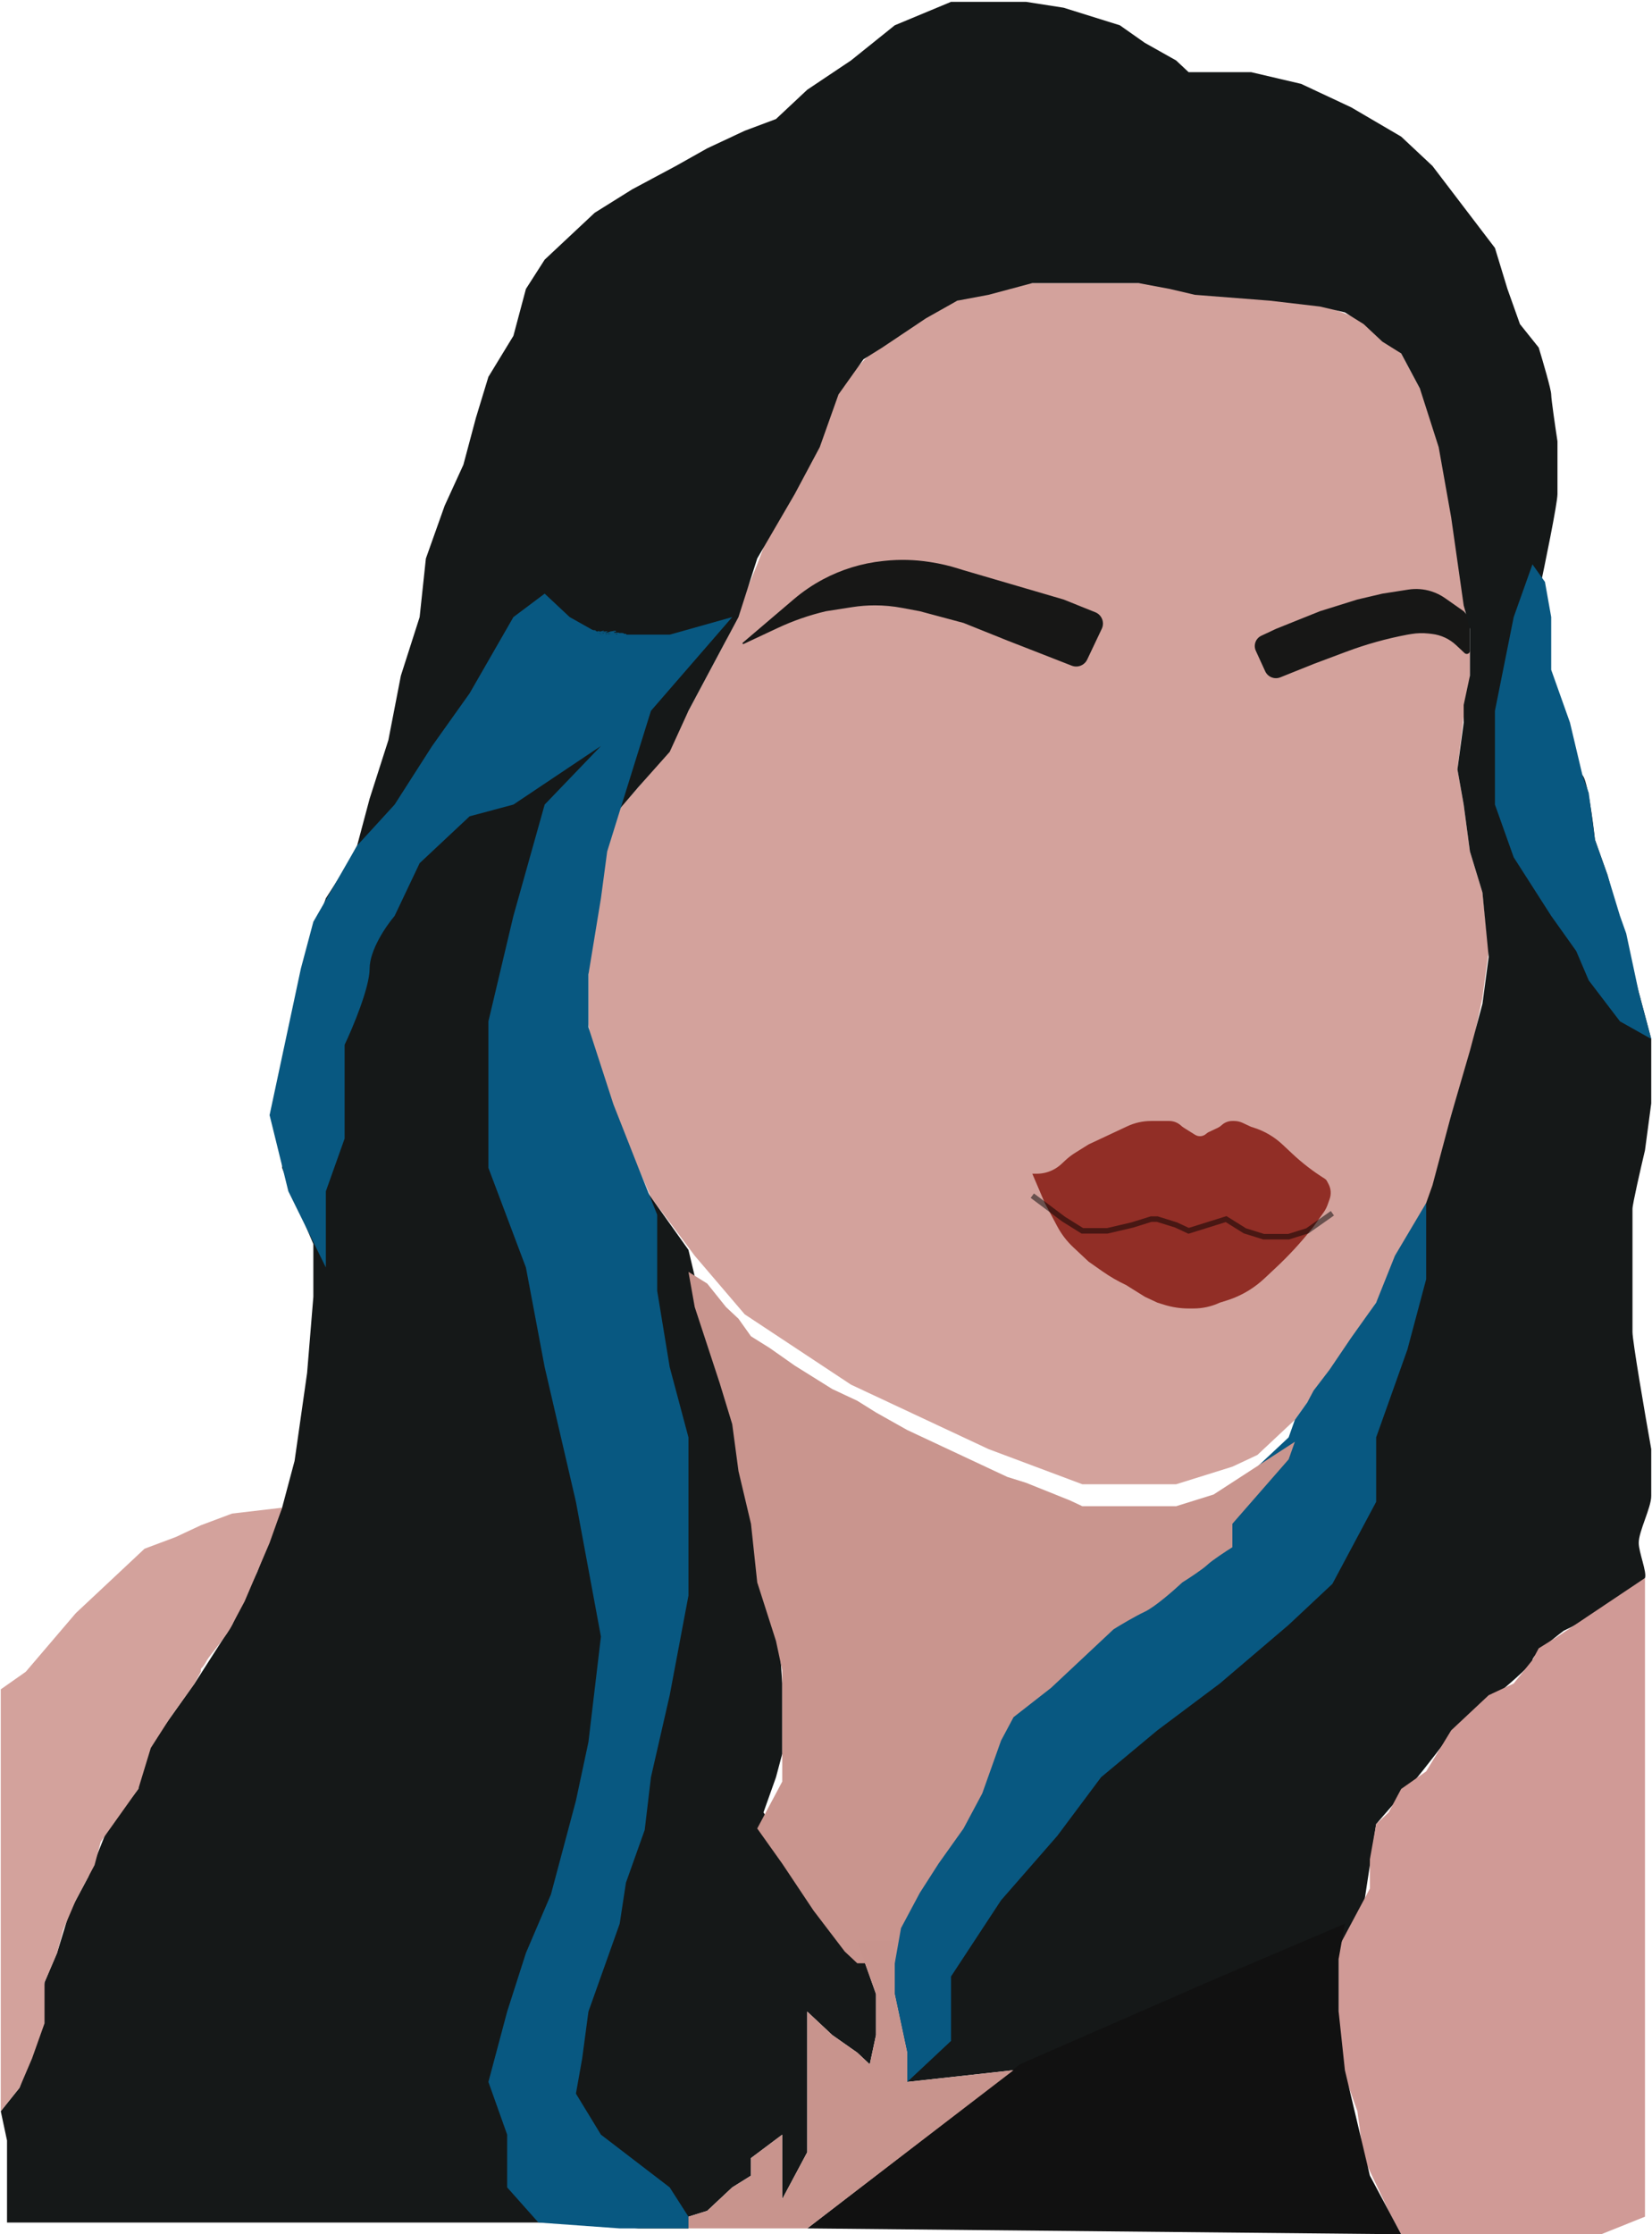 <svg width="301" height="407" viewBox="0 0 301 407" fill="none" xmlns="http://www.w3.org/2000/svg">
<path d="M118.605 218.078L108.353 194.596L107.214 186.553V177.518L108.353 165.777L111.771 148.699L120.884 138.026L132.275 116.679L137.97 102.803L144.805 84.658L150.5 72.917L159.613 63.311L167.587 57.974L174.421 54.772L180.117 52.637L186.951 51.57H197.203H208.594L225.681 53.705L241.628 55.839L247.323 57.974L255.297 64.378L260.993 75.052L263.271 85.725L265.549 100.668L266.688 109.207L267.827 118.813V124.15L266.688 130.554L265.549 140.161L266.688 146.565L267.827 155.104L270.105 162.575L271.244 173.249L270.105 181.788L267.827 192.461L264.41 203.135L262.132 215.943L260.993 217.01L257.575 225.549L250.741 237.29L242.767 249.031L235.932 258.637L229.098 265.041L224.541 267.176L214.29 270.378H197.203L180.117 263.974L155.056 252.233L135.692 239.425L126.579 228.751L118.605 218.078Z" fill="#D3A29C"/>
<path d="M161.224 102.161L160.872 102.198C157.032 102.597 153.306 103.741 149.901 105.563C148.028 106.567 146.267 107.768 144.649 109.146L140.818 112.409L137.685 115.078L136.119 116.412L135.336 117.079C135.213 117.184 135.338 117.378 135.484 117.31L136.831 116.679L139.109 115.611L141.706 114.395C144.523 113.075 147.471 112.052 150.5 111.342L155.285 110.595C156.649 110.382 158.028 110.275 159.409 110.275C161.06 110.275 162.708 110.428 164.331 110.732L167.586 111.342L175.56 113.477L183.534 116.679L195.277 121.264C196.362 121.687 197.59 121.2 198.089 120.148L198.975 118.28L200.747 114.544C201.296 113.387 200.756 112.006 199.567 111.529L199.101 111.342L196.444 110.275L193.786 109.207L175.56 103.87L174.538 103.551C172.943 103.053 171.314 102.674 169.663 102.416L169.365 102.369C166.672 101.949 163.935 101.879 161.224 102.161Z" fill="#171716"/>
<path d="M263.307 108.966L266.688 111.342C267.415 112.023 267.827 112.974 267.827 113.97V118.547C267.827 119.053 267.223 119.315 266.853 118.969L266.688 118.813L265.309 117.521C264.713 116.963 264.033 116.502 263.294 116.156C262.524 115.795 261.7 115.564 260.855 115.47L260.27 115.405C259.238 115.291 258.195 115.319 257.17 115.49L256.436 115.611C252.646 116.322 248.925 117.359 245.315 118.713L245.045 118.813L239.35 120.948L233.282 123.385C232.215 123.813 231 123.328 230.522 122.282L229.667 120.415L228.813 118.547C228.34 117.512 228.789 116.29 229.819 115.807L232.515 114.544L240.489 111.342L247.323 109.207L251.88 108.14L256.597 107.403C257.99 107.186 259.414 107.291 260.76 107.712C261.669 107.995 262.528 108.419 263.307 108.966Z" fill="#171716"/>
<path d="M215.691 205.433L217.748 206.719C218.395 207.123 219.233 207.041 219.79 206.519C219.919 206.398 220.067 206.299 220.227 206.224L221.858 205.459C222.126 205.333 222.373 205.166 222.589 204.964C223.112 204.474 223.8 204.202 224.516 204.202H224.86C225.4 204.202 225.934 204.321 226.424 204.55L227.959 205.269L228.396 205.406C230.357 206.019 232.155 207.067 233.654 208.472L235.465 210.168C237.291 211.879 239.279 213.409 241.402 214.734C241.55 214.827 241.671 214.957 241.753 215.111L242.057 215.68C242.509 216.528 242.583 217.526 242.262 218.431L241.901 219.445C241.72 219.954 241.469 220.436 241.156 220.876L239.35 223.415L238.859 224.028C236.91 226.462 234.79 228.754 232.515 230.886L230.367 232.899C229.523 233.69 228.604 234.397 227.623 235.009C226.333 235.815 224.946 236.452 223.494 236.906L222.263 237.29C220.763 237.993 219.126 238.358 217.469 238.358H216.568C215.058 238.358 213.556 238.129 212.115 237.678L210.872 237.29L208.594 236.223L205.177 234.088C203.661 233.378 202.21 232.537 200.84 231.574L198.342 229.819L195.551 227.204C194.382 226.108 193.401 224.828 192.647 223.415L190.368 219.145L188.09 213.808H188.9C189.867 213.808 190.823 213.596 191.699 213.185C192.327 212.891 192.904 212.499 193.411 212.025L194.057 211.419C194.634 210.878 195.262 210.395 195.933 209.976L198.342 208.472L200.62 207.404L202.898 206.337L205.177 205.269L205.392 205.169C206.751 204.532 208.233 204.202 209.733 204.202H212.011H213.037C213.842 204.202 214.616 204.508 215.203 205.058C215.353 205.199 215.516 205.324 215.691 205.433Z" fill="#912E26"/>
<g filter="url(#filter0_i_211_36)">
<path d="M188.09 213.808L193.786 218.078L197.203 220.212H201.759L206.316 219.145L209.733 218.078H210.872L214.289 219.145L216.568 220.212L219.985 219.145L223.402 218.078L226.82 220.212L230.237 221.28H234.793L238.211 220.212L242.767 217.01" stroke="black" stroke-opacity="0.5"/>
</g>
<path d="M188.09 51.57H191.508H194.925H198.342H202.899H207.455L213.15 52.637L217.707 53.705L231.376 54.772L240.489 55.839L245.045 56.907L248.462 59.041L251.88 62.243L255.297 64.378L258.714 70.782L262.132 81.456L264.41 94.264L266.688 110.275L267.827 114.544V123.083L266.688 128.42V131.622L265.549 140.161L266.688 146.565L267.827 155.104L270.105 162.575L271.244 174.316L270.105 182.855L267.827 191.394L264.41 203.135L260.993 215.943L259.853 219.145L256.436 229.819L247.323 242.627L239.35 255.435L237.072 260.772L232.515 268.243L229.098 274.648L222.263 281.052L213.15 286.389L208.594 290.658L199.481 297.062L191.508 305.601L184.673 312.005L178.978 321.611L174.421 332.285L166.447 339.756L163.03 351.497V363.238L165.308 373.912V379.249L184.673 377.114H202.899C208.214 376.758 219.074 376.047 219.985 376.047C220.896 376.047 228.718 372.489 232.515 370.71L246.184 353.632L248.462 347.228L250.741 332.285C252.259 330.506 255.525 326.735 256.436 325.881C257.347 325.027 261.372 319.832 263.271 317.342L271.244 309.87C273.902 307.736 279.218 303.253 279.218 302.399C279.218 301.545 283.015 298.485 284.914 297.062C286.432 296.351 289.698 294.714 290.609 293.86C291.52 293.006 298.203 289.591 299.722 287.456C300.102 286.389 298.583 282.76 298.583 281.052C298.583 278.917 300.861 274.648 300.861 272.513V263.974C299.722 257.57 297.444 244.335 297.444 242.627V229.819V220.212C297.444 219.359 298.962 212.741 299.722 209.539L300.861 201V194.596V189.259L297.444 176.451L295.165 167.912L292.887 159.373L290.609 152.969C290.229 149.411 289.242 142.082 288.331 141.228C287.42 140.374 286.432 135.891 286.053 133.756L282.635 123.083L280.357 108.14C281.496 102.803 283.775 91.703 283.775 89.995V80.389C283.395 77.898 282.635 72.704 282.635 71.85C282.635 70.996 281.117 65.801 280.357 63.311L276.94 59.041L274.662 52.637L272.384 45.166L266.688 37.694L260.993 30.223L255.297 24.886L246.184 19.549L237.072 15.28L227.959 13.145H223.402H216.568L214.29 11.01L208.594 7.808L204.038 4.606L193.786 1.404L186.951 0.337H173.282L163.03 4.606L155.056 11.01L147.083 16.347L141.387 21.684L135.692 23.819L128.857 27.021L123.162 30.223L115.188 34.492L108.353 38.762L103.797 43.031L99.241 47.3L95.823 52.637L93.545 61.176L88.989 68.648L86.711 76.119L84.432 84.658L81.015 92.129L77.598 101.736L76.459 112.409L73.041 123.083L70.763 134.824L67.346 145.497L65.068 154.036L62.789 158.306L59.372 163.642L55.955 173.249L53.677 184.99L51.399 195.663V203.135V212.741L54.816 221.28L57.094 226.617V236.223L55.955 250.098L53.677 266.109L51.399 274.648L46.842 286.389L42.286 295.995L38.868 301.332L35.451 306.668L30.895 313.072L26.338 319.477L25.199 325.881L19.504 333.352L16.087 341.891L12.669 348.295L10.391 355.767L8.113 361.104L6.974 370.71L3.556 380.316L0.139 384.585L1.278 389.922V395.259V404.865H3.556H16.087H27.477H104.936L116.327 405.933H123.162H125.44V403.798L128.857 402.73L133.414 398.461L136.831 396.326V393.124L142.526 388.855V393.124V400.596L144.805 396.326L147.083 392.057V381.383V376.047V370.71V366.44L151.639 370.71L156.196 373.912L158.474 376.047L159.613 370.71V363.238L156.196 353.632L151.639 348.295L147.083 341.891L142.526 335.487L139.109 330.15L141.387 323.746L142.526 319.477V306.668L141.387 289.591L136.831 270.378L131.135 246.896L127.718 237.29L125.44 227.684L118.605 218.078L107.214 201L104.936 190.326L102.658 179.653V172.181L104.936 163.642L109.493 151.902L111.771 148.699L116.327 143.363L122.023 136.959L125.44 129.487L128.857 123.083L134.553 112.409L137.97 101.736L144.805 89.995L149.361 81.456L152.778 71.85L157.335 65.446L160.752 63.311L168.726 57.974L174.421 54.772L180.117 53.705L188.09 51.57Z" fill="#151818"/>
<path d="M93.545 166.844L99.24 146.565L109.492 135.891L93.545 146.565L85.571 148.699L82.154 151.901L76.459 157.238L71.902 166.844C70.383 168.623 67.346 173.035 67.346 176.451C67.346 179.866 64.308 187.124 62.789 190.326V197.798V207.404L59.372 217.01V224.482V230.886L52.538 217.01L49.12 203.135L51.398 192.461L54.816 176.451L57.094 167.912L65.068 154.036L71.902 146.565L78.737 135.891L85.571 126.285L93.545 112.409L99.24 108.14L103.797 112.409L109.492 115.611H114.049H122.022L133.413 112.409L118.605 129.487L110.632 155.104L109.492 163.642L107.214 177.518V187.124L111.771 201.178L116.327 212.741L119.744 221.28V235.155L122.022 249.031L125.44 261.839V279.984V290.658L122.022 308.803L118.605 323.746L117.466 333.352L114.049 342.958L112.91 350.43L109.492 360.036L107.214 366.44L106.075 374.979L104.936 381.383L109.492 388.855L122.022 398.461L125.44 403.798V405.933H112.91L98.101 404.865L92.406 398.461V388.855L88.989 379.249L92.406 366.44L95.823 355.767L100.38 345.093L102.658 336.554L104.936 328.015L107.214 317.342L109.492 298.129L104.936 273.58L99.24 249.031L95.823 230.886L88.989 212.741V197.798V186.057L93.545 166.844Z" fill="#085881"/>
<path d="M275.801 112.409L279.218 102.803L281.496 106.005L282.635 112.409V122.015L286.053 131.622L288.331 141.228L289.47 144.43L290.609 152.969L292.887 159.373L295.165 166.844L296.304 170.047L298.583 180.72L300.861 189.259L295.165 186.057L289.47 178.585L287.192 173.249L282.635 166.844L275.801 156.171L272.383 146.565V129.487L275.801 112.409Z" fill="#085881"/>
<path d="M219.985 279.984L227.959 268.243L234.793 261.839L235.932 258.637L238.21 255.435L239.35 253.3L242.228 249.536L246.184 243.694L248.462 240.492L250.741 237.29L254.158 228.751L259.853 219.145V233.021L256.436 245.829L250.741 261.839V273.58L242.767 288.523L234.793 295.995L222.263 306.668L210.872 315.207L200.62 323.746L192.647 334.42L182.395 346.161L173.282 360.036V371.777L165.308 379.249V373.912L163.03 363.238V352.565L166.447 339.756L173.282 332.285L180.116 320.544L182.395 308.803L188.09 303.466L196.064 298.129L207.455 288.523L215.428 283.186L219.985 279.984Z" fill="#085881"/>
<path d="M109.501 115.725C109.63 115.534 109.855 115.459 110.086 115.459C110.182 115.459 110.289 115.423 110.289 115.533C110.289 115.615 110.224 115.696 110.131 115.696C110.11 115.696 109.914 115.706 109.981 115.643C110.017 115.61 110.235 115.611 110.289 115.605C110.431 115.591 110.289 115.521 110.219 115.518C110.153 115.516 110.087 115.518 110.021 115.518C109.778 115.518 109.552 115.598 109.311 115.607C109.02 115.618 109.256 115.607 109.415 115.607C109.474 115.607 110 115.612 109.939 115.564C109.796 115.453 109.618 115.407 109.455 115.331C109.368 115.291 109.809 115.45 109.713 115.458C109.383 115.482 109.016 115.43 108.709 115.318C108.39 115.202 108.887 115.364 108.952 115.389C109.085 115.439 109.212 115.497 109.34 115.558C109.453 115.612 109.462 115.614 109.368 115.535C109.185 115.382 108.999 115.251 108.789 115.134C108.747 115.111 108.999 115.124 109.052 115.157C109.229 115.268 108.649 115.026 108.456 114.941C108.411 114.921 108.386 114.908 108.442 114.952C108.555 115.039 108.673 115.119 108.8 115.187C108.999 115.293 109.075 115.249 109.297 115.275C109.471 115.296 109.639 115.338 109.806 115.387C109.89 115.412 110.137 115.462 110.051 115.482C109.792 115.543 109.402 115.307 109.156 115.246C109.118 115.237 109.003 115.22 109.042 115.223C109.251 115.239 109.453 115.304 109.651 115.364C109.727 115.387 110.43 115.61 109.988 115.535C109.883 115.517 109.521 115.412 109.856 115.448C110.036 115.467 110.215 115.49 110.394 115.512C110.441 115.518 110.617 115.539 110.675 115.548C110.701 115.552 110.77 115.552 110.752 115.571C110.702 115.623 110.505 115.545 110.778 115.599C110.944 115.632 111.104 115.686 111.27 115.719C111.352 115.735 111.104 115.715 111.022 115.709C110.867 115.698 110.713 115.684 110.559 115.673C110.352 115.658 110.664 115.65 110.682 115.647C110.894 115.608 111.077 115.578 111.295 115.578C111.457 115.578 110.97 115.576 110.808 115.578C110.785 115.578 110.762 115.578 110.739 115.578C110.709 115.578 110.8 115.578 110.831 115.578C110.943 115.578 111.015 115.572 111.111 115.517C111.19 115.471 111.25 115.427 111.344 115.43C111.406 115.431 111.474 115.445 111.533 115.461C111.592 115.477 111.474 115.492 111.474 115.492C111.392 115.536 111.36 115.55 111.249 115.548C111.142 115.546 111.463 115.468 111.507 115.459C111.646 115.431 111.764 115.387 111.891 115.348C112.166 115.263 113.05 115.312 112.76 115.312C112.458 115.312 112.157 115.312 111.856 115.312C111.533 115.312 112.034 115.312 112.09 115.312C112.255 115.312 112.42 115.312 112.584 115.312C112.635 115.312 112.779 115.304 112.735 115.328C112.466 115.475 112.064 115.439 111.771 115.543C111.656 115.584 112.134 115.581 112.185 115.584C112.264 115.589 112.341 115.597 112.42 115.605C112.436 115.607 112.102 115.607 112.082 115.607C111.953 115.607 111.343 115.607 111.827 115.607C112.11 115.607 112.393 115.606 112.675 115.607C112.746 115.607 112.93 115.585 112.886 115.637C112.796 115.74 112.274 115.689 112.141 115.694C112.115 115.695 111.987 115.697 112.139 115.696C112.378 115.694 112.616 115.684 112.854 115.666C113.018 115.654 113.452 115.651 113.04 115.622C112.928 115.614 112.747 115.637 112.644 115.589C112.557 115.548 112.826 115.516 112.923 115.504C113.105 115.48 113.288 115.46 113.471 115.443C113.5 115.44 113.821 115.432 113.576 115.43C113.239 115.427 112.232 115.43 112.567 115.394C112.857 115.362 113.189 115.338 113.48 115.372C113.597 115.386 113.011 115.43 113.129 115.43C113.289 115.43 113.767 115.404 113.608 115.4C113.146 115.389 112.683 115.4 112.222 115.4C112.105 115.4 111.757 115.4 111.873 115.4C112.053 115.4 112.233 115.4 112.413 115.4C112.595 115.4 112.777 115.398 112.959 115.4C113.043 115.401 113.034 115.417 112.949 115.436C112.838 115.462 112.197 115.518 112.628 115.518C112.875 115.518 113.122 115.518 113.369 115.518C113.51 115.518 113.743 115.481 113.884 115.525C114.097 115.591 113.437 115.548 113.213 115.548C112.999 115.548 113.218 115.548 113.28 115.548C113.511 115.548 113.744 115.554 113.974 115.532C114.368 115.493 113.659 115.514 113.597 115.518C113.416 115.531 113.222 115.528 113.043 115.563C112.847 115.601 113.442 115.603 113.643 115.605C113.676 115.606 114.163 115.621 114.102 115.63C113.679 115.695 113.201 115.665 112.774 115.666C112.532 115.667 112.29 115.666 112.048 115.666C112.021 115.666 111.592 115.666 111.917 115.666C112.151 115.666 112.854 115.639 112.619 115.637C112.212 115.632 111.804 115.637 111.396 115.637C111.331 115.637 111.246 115.646 111.37 115.615C111.539 115.573 111.713 115.535 111.878 115.481C111.917 115.468 111.798 115.46 111.757 115.459C111.641 115.457 111.504 115.464 111.396 115.413C111.375 115.403 111.509 115.327 111.447 115.289C111.381 115.247 111.238 115.3 111.176 115.275C111.126 115.256 110.96 115.258 111.015 115.253C111.183 115.237 111.349 115.221 111.516 115.193C111.573 115.184 112.104 115.134 111.794 115.134C111.611 115.134 111.457 115.129 111.281 115.088C111.256 115.083 111.18 115.075 111.205 115.075C111.36 115.075 111.511 115.043 111.663 115.016C111.817 114.989 112.009 114.933 112.167 114.973C112.211 114.984 112.219 115.013 112.174 115.029C111.958 115.108 111.666 115.111 111.439 115.134C111.26 115.152 110.741 115.159 110.908 115.221C111.035 115.269 111.266 115.223 111.403 115.223C111.655 115.223 111.341 115.325 111.246 115.335C111.176 115.341 110.979 115.399 111.118 115.341C111.133 115.335 110.981 115.31 111.169 115.282C111.26 115.269 111.815 115.182 111.861 115.284C111.885 115.338 111.245 115.334 111.183 115.348C111.087 115.37 110.993 115.411 110.899 115.44C110.839 115.458 110.667 115.494 110.727 115.512C110.875 115.555 110.901 115.516 110.683 115.533C110.38 115.557 110.532 115.524 110.727 115.469C110.884 115.425 111.125 115.369 111.246 115.256C111.269 115.234 110.758 115.281 110.738 115.285C110.546 115.324 110.361 115.389 110.168 115.42C110.047 115.439 109.948 115.433 110.163 115.412C110.357 115.392 110.552 115.372 110.745 115.341C110.749 115.34 111.047 115.262 111.036 115.259C110.764 115.194 110.398 115.318 110.123 115.338C110.042 115.344 110.005 115.342 110.088 115.289C110.238 115.191 110.412 115.129 110.576 115.057C110.695 115.006 110.636 115.025 110.562 115.039C110.358 115.077 110.154 115.116 109.949 115.151C109.876 115.163 109.698 115.215 109.62 115.182C109.551 115.153 109.719 115.02 109.741 115.008C109.794 114.978 109.864 114.958 109.925 114.947C110.037 114.928 109.71 115.02 109.599 115.046C109.34 115.107 109.077 115.162 108.814 115.203C108.78 115.208 108.564 115.251 108.698 115.167C108.746 115.137 109.211 114.931 109.175 115.003C109.144 115.064 108.866 115.139 109.091 115.128C109.464 115.109 109.83 115.111 110.203 115.134C110.437 115.149 110.271 115.197 110.263 115.179C110.245 115.137 110.414 115.098 110.223 115.082C110.097 115.071 109.966 115.081 109.841 115.092C109.837 115.092 109.585 115.131 109.597 115.136C109.73 115.194 110.166 115.253 110.019 115.253C109.598 115.253 109.182 115.19 108.763 115.154C108.756 115.153 108.296 115.109 108.555 115.105C108.584 115.104 108.85 115.085 108.7 115.062C108.59 115.045 107.915 115.085 108.29 114.931C108.353 114.905 108.428 114.898 108.488 114.868C108.512 114.856 108.222 114.845 108.204 114.845C108.137 114.848 107.957 114.822 108.004 114.867C108.028 114.889 108.14 114.868 108.106 114.868C107.77 114.868 107.433 114.868 107.097 114.868C107.079 114.868 107.027 114.87 107.044 114.868C107.117 114.86 107.09 114.866 107.184 114.849C107.329 114.822 107.474 114.798 107.619 114.773C107.874 114.729 107.101 114.75 106.841 114.75C106.768 114.75 106.559 114.75 106.624 114.717C106.755 114.651 106.928 114.637 107.072 114.606C107.457 114.523 106.906 114.617 106.81 114.632C106.697 114.65 106.379 114.779 106.379 114.602" stroke="#085881" stroke-width="0.1" stroke-linecap="round"/>
<g filter="url(#filter1_i_211_36)">
<path d="M131.135 247.964L126.579 234.088L125.44 227.684L128.857 229.819L132.274 234.088L133.414 235.155L134.553 236.223L136.831 239.425L140.248 241.56L144.804 244.762L151.639 249.031L156.195 251.166L159.613 253.301L165.308 256.503L169.865 258.637L174.421 260.772L178.977 262.907L183.534 265.041L186.951 266.109L194.925 269.311L197.203 270.378H201.759H206.316H209.733H214.289L217.707 269.311L221.124 268.244L235.932 258.637L234.793 261.839L224.541 273.58V277.85C223.402 278.561 220.896 280.198 219.985 281.052C219.074 281.906 216.568 283.542 215.429 284.254C213.91 285.677 210.417 288.737 208.594 289.591C206.771 290.445 204.038 292.081 202.898 292.793L197.203 298.13L191.507 303.466L184.673 308.803L182.395 313.073L178.977 322.679L175.56 329.083L171.004 335.487L167.586 340.824L164.169 347.228L163.03 353.632H156.195L153.917 351.497L148.222 344.026L142.526 335.487L137.97 329.083L141.387 322.679L142.526 320.544V316.275V308.803V300.264L141.387 294.927L137.97 284.254L136.831 273.58L134.553 263.974L133.414 255.435L131.135 247.964Z" fill="#C9958E"/>
</g>
<path d="M42.286 275.715L51.399 274.648L50.26 277.85L49.12 281.052L46.842 286.389L44.564 291.725L42.286 295.995C41.526 297.774 38.137 301.635 37.729 302.399C36.59 304.534 36.59 303.466 36.59 304.534L35.451 306.668L30.895 313.072L27.477 318.409L25.199 325.881L18.365 335.487L17.226 339.756L13.808 346.161L11.53 351.497L10.391 355.767L8.113 361.104V368.575L5.835 374.979L3.556 380.316L0.139 384.585V307.736L4.696 304.534L9.252 299.197L13.808 293.86L18.365 289.591L22.921 285.321L26.338 282.119L32.034 279.984L36.59 277.85L42.286 275.715Z" fill="#D3A29C"/>
<path d="M283.774 298.13L299.722 287.456V344.026V403.798L291.748 407H286.053H278.079H270.105H255.297L253.019 402.731L248.462 393.124L247.323 384.586L245.045 378.181L243.906 372.845V367.508V362.171V354.7L247.323 348.295L249.601 344.026V338.689L250.741 332.285L253.019 330.15L255.297 325.881L259.853 322.679L264.41 315.207L271.244 308.803L275.801 306.668L279.218 302.399L280.357 300.264L283.774 298.13Z" fill="#D09A96"/>
<path d="M147.083 405.933L178.977 381.384L185.812 376.047L219.985 361.104L245.045 350.43L243.906 356.834V366.441L245.045 377.114L247.323 386.72L249.601 396.327L253.019 402.731L255.297 407L147.083 405.933Z" fill="#111111"/>
<path d="M184.673 377.114L147.083 405.933H125.44V403.798L128.857 402.73L133.414 398.461L136.831 396.326V395.259V393.124L142.526 388.855V400.596L147.083 392.057V366.44L151.639 370.71L156.195 373.912L158.474 376.047L159.613 370.71V363.238L156.195 353.632H163.03V357.901V363.238L165.308 373.912V379.249L184.673 377.114Z" fill="#C8948D"/>
<defs>
<filter id="filter0_i_211_36" x="187.79" y="213.408" width="55.264" height="12.372" filterUnits="userSpaceOnUse" color-interpolation-filters="sRGB">
<feFlood flood-opacity="0" result="BackgroundImageFix"/>
<feBlend mode="normal" in="SourceGraphic" in2="BackgroundImageFix" result="shape"/>
<feColorMatrix in="SourceAlpha" type="matrix" values="0 0 0 0 0 0 0 0 0 0 0 0 0 0 0 0 0 0 127 0" result="hardAlpha"/>
<feOffset dy="4"/>
<feGaussianBlur stdDeviation="30"/>
<feComposite in2="hardAlpha" operator="arithmetic" k2="-1" k3="1"/>
<feColorMatrix type="matrix" values="0 0 0 0 0.762 0 0 0 0 0.403 0 0 0 0 0.403 0 0 0 0.35 0"/>
<feBlend mode="darken" in2="shape" result="effect1_innerShadow_211_36"/>
</filter>
<filter id="filter1_i_211_36" x="125.44" y="227.684" width="110.492" height="129.948" filterUnits="userSpaceOnUse" color-interpolation-filters="sRGB">
<feFlood flood-opacity="0" result="BackgroundImageFix"/>
<feBlend mode="normal" in="SourceGraphic" in2="BackgroundImageFix" result="shape"/>
<feColorMatrix in="SourceAlpha" type="matrix" values="0 0 0 0 0 0 0 0 0 0 0 0 0 0 0 0 0 0 127 0" result="hardAlpha"/>
<feOffset dy="4"/>
<feGaussianBlur stdDeviation="3"/>
<feComposite in2="hardAlpha" operator="arithmetic" k2="-1" k3="1"/>
<feColorMatrix type="matrix" values="0 0 0 0 0.496 0 0 0 0 0.374 0 0 0 0 0.357 0 0 0 0.25 0"/>
<feBlend mode="normal" in2="shape" result="effect1_innerShadow_211_36"/>
</filter>
</defs>
</svg>
